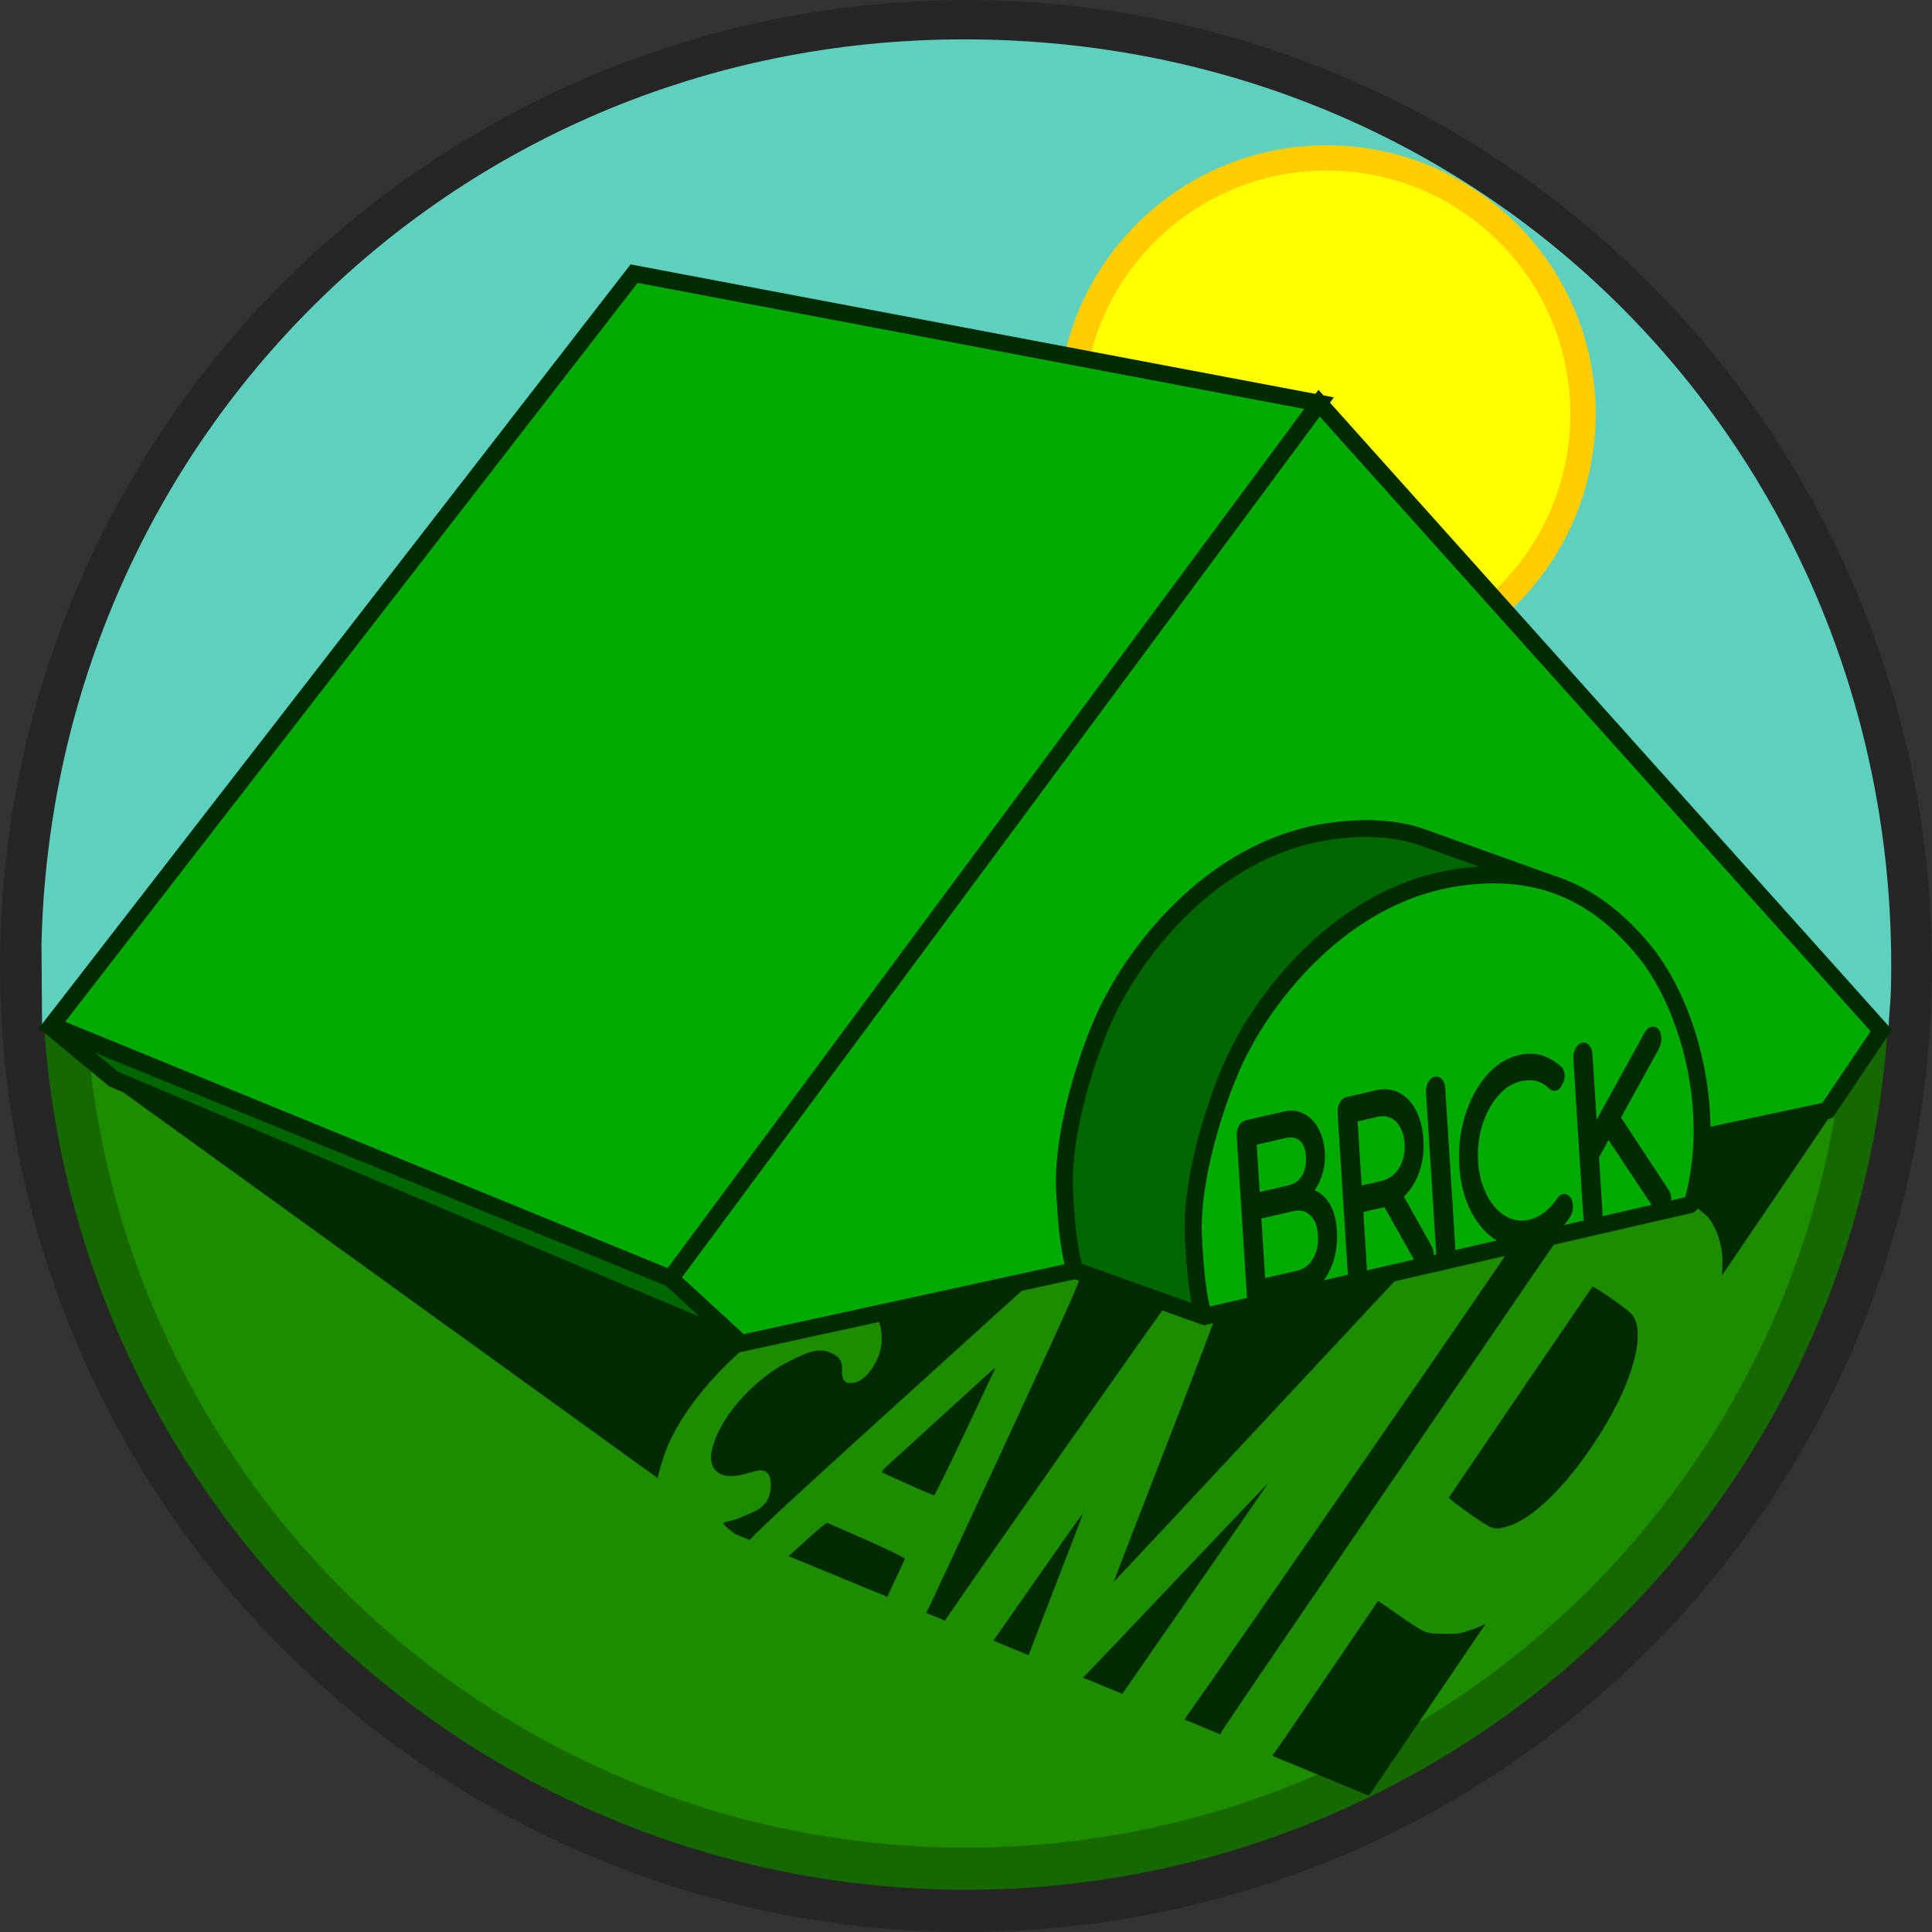<?xml version="1.0" encoding="UTF-8" standalone="no"?>
<!-- Created with Inkscape (http://www.inkscape.org/) -->

<svg
   xmlns:dc="http://purl.org/dc/elements/1.1/"
   xmlns:cc="http://creativecommons.org/ns#"
   xmlns:rdf="http://www.w3.org/1999/02/22-rdf-syntax-ns#"
   xmlns:svg="http://www.w3.org/2000/svg"
   xmlns="http://www.w3.org/2000/svg"
   xmlns:sodipodi="http://sodipodi.sourceforge.net/DTD/sodipodi-0.dtd"
   xmlns:inkscape="http://www.inkscape.org/namespaces/inkscape"
   width="114.471mm"
   height="114.471mm"
   viewBox="0 0 114.471 114.471"
   version="1.1"
   id="svg8"
   sodipodi:docname="logo.svg"
   inkscape:version="0.92.4 (unknown)"
   inkscape:export-xdpi="221.8898"
   inkscape:export-ydpi="221.8898"
   style="enable-background:new">
  <rect x="0" y="0" width="114.471" height="114.471" fill="#333333" stroke="none"/>
  <defs
     id="defs2">
    <clipPath
       clipPathUnits="userSpaceOnUse"
       id="clipPath1376">
      <path
         style="display:inline;fill:#6a4c49;fill-opacity:1;stroke:none;stroke-width:0.265px;stroke-linecap:butt;stroke-linejoin:miter;stroke-miterlimit:4;stroke-dasharray:none;stroke-opacity:1"
         d="m 115.724,29.624 62.177,6.358 54.252,-1.336 0.125,-35.726 z"
         id="path1378"
         inkscape:connector-curvature="0"
         sodipodi:nodetypes="ccccc"
         inkscape:export-xdpi="225"
         inkscape:export-ydpi="225" />
    </clipPath>
    <clipPath
       clipPathUnits="userSpaceOnUse"
       id="clipPath1376-1">
      <path
         style="display:inline;fill:#6a4c49;fill-opacity:1;stroke:none;stroke-width:0.265px;stroke-linecap:butt;stroke-linejoin:miter;stroke-miterlimit:4;stroke-dasharray:none;stroke-opacity:1"
         d="m 115.724,29.624 62.177,6.358 54.252,-1.336 0.125,-35.726 z"
         id="path1378-5"
         inkscape:connector-curvature="0"
         sodipodi:nodetypes="ccccc"
         inkscape:export-xdpi="225"
         inkscape:export-ydpi="225" />
    </clipPath>
  </defs>
  <sodipodi:namedview
     id="base"
     pagecolor="#ffffff"
     bordercolor="#666666"
     borderopacity="1.0"
     inkscape:pageopacity="0"
     inkscape:pageshadow="2"
     inkscape:zoom="1.4"
     inkscape:cx="222.46156"
     inkscape:cy="275.57563"
     inkscape:document-units="mm"
     inkscape:current-layer="layer6"
     showgrid="false"
     inkscape:snap-others="false"
     inkscape:object-nodes="false"
     inkscape:object-paths="false"
     inkscape:window-width="1920"
     inkscape:window-height="1053"
     inkscape:window-x="0"
     inkscape:window-y="27"
     inkscape:window-maximized="1"
     inkscape:snap-nodes="false"
     showborder="true"
     inkscape:pagecheckerboard="false"
     fit-margin-top="0"
     fit-margin-left="0"
     fit-margin-right="0"
     fit-margin-bottom="0" />
  <g
     inkscape:groupmode="layer"
     id="layer1"
     inkscape:label="Background"
     sodipodi:insensitive="true"
     style="display:none"
     transform="translate(2.374,16.162)">
    <rect
       style="opacity:1;vector-effect:none;fill:#002b00;fill-opacity:1;stroke:#002b00;stroke-width:4;stroke-linecap:round;stroke-linejoin:miter;stroke-miterlimit:4;stroke-dasharray:none;stroke-dashoffset:27.77;stroke-opacity:1;paint-order:markers stroke fill"
       id="rect860"
       width="170.467"
       height="56.129"
       x="-15.497"
       y="46.396" />
  </g>
  <g
     inkscape:groupmode="layer"
     id="layer8"
     inkscape:label="Logo"
     transform="translate(-50.242,-1.465)">
    <g
       inkscape:groupmode="layer"
       id="layer6"
       inkscape:label="Circle"
       style="display:inline">
      <circle
         style="opacity:1;fill:#1d8c00;fill-opacity:1;stroke:#000000;stroke-width:5;stroke-linecap:round;stroke-linejoin:bevel;stroke-miterlimit:4;stroke-dasharray:none;stroke-opacity:0.248;paint-order:stroke fill markers"
         id="path1382"
         inkscape:export-xdpi="16.641819"
         inkscape:export-ydpi="16.641819"
         cy="56.062"
         cx="108.878"
         r="54.735"
         transform="rotate(1.398)" />
      <path
         style="display:inline;opacity:1;fill:#5ed0bd;fill-opacity:1;stroke:none;stroke-width:2.689;stroke-linecap:round;stroke-linejoin:bevel;stroke-miterlimit:4;stroke-dasharray:none;stroke-opacity:1;paint-order:stroke fill markers"
         d="M 52.7,57.353 C 53.438,27.132 77.902,3.061 108.784,3.814 c 31.165,0.76 54.233,26.037 53.496,56.257 -0.02,0.81 -0.119,1.524 -0.145,2.406 0,0 -81.298,0.04 -109.4,-0.056"
         id="path1382-8"
         inkscape:connector-curvature="0"
         sodipodi:nodetypes="csscc" />
    </g>
    <g
       inkscape:groupmode="layer"
       id="layer7"
       inkscape:label="Sun"
       style="display:inline">
      <circle
         style="display:inline;opacity:1;fill:#ffff00;fill-opacity:1;stroke:#ffcd00;stroke-width:1.5;stroke-linecap:round;stroke-linejoin:bevel;stroke-miterlimit:4;stroke-dasharray:none;stroke-opacity:1;paint-order:stroke fill markers"
         id="path1382-9"
         cx="129.452"
         cy="22.848"
         r="15.177"
         transform="rotate(1.398)" />
    </g>
    <g
       inkscape:groupmode="layer"
       id="layer12"
       inkscape:label="Shadow"
       transform="translate(50.243,1.466)"
       style="display:none;opacity:0.2">
      <path
         style="display:inline;opacity:1;fill:#000000;fill-opacity:1;stroke:#ffffff;stroke-width:0.75;stroke-linecap:butt;stroke-linejoin:miter;stroke-miterlimit:4;stroke-dasharray:none;stroke-opacity:1;paint-order:fill markers stroke;enable-background:new"
         d="M 108.755,64.694 6.747,65.42 39.714,88.015 44.384,91.217 82.303,105.789 Z"
         id="path1015-3"
         inkscape:connector-curvature="0"
         sodipodi:nodetypes="cccccc" />
    </g>
    <g
       inkscape:groupmode="layer"
       id="layer4"
       inkscape:label="Shadow Camp"
       style="display:inline;opacity:1">
      <flowRoot
         xml:space="preserve"
         id="flowRoot1017"
         style="font-style:normal;font-weight:normal;font-size:40px;line-height:1.25;font-family:sans-serif;letter-spacing:0px;word-spacing:0px;fill:#000000;fill-opacity:1;stroke:none"
         transform="scale(0.265)"><flowRegion
           id="flowRegion1019"><rect
             id="rect1021"
             width="124.249"
             height="71.721"
             x="654.579"
             y="98.225" /></flowRegion><flowPara
           id="flowPara1023" /></flowRoot>      <flowRoot
         xml:space="preserve"
         id="flowRoot1025"
         style="font-style:normal;font-weight:normal;font-size:40px;line-height:1.25;font-family:sans-serif;letter-spacing:0px;word-spacing:0px;fill:#000000;fill-opacity:1;stroke:none"
         transform="scale(0.265)"><flowRegion
           id="flowRegion1027"><rect
             id="rect1029"
             width="242.437"
             height="103.036"
             x="697.005"
             y="110.347" /></flowRegion><flowPara
           id="flowPara1031" /></flowRoot>      <path
         style="fill:#002b00;fill-opacity:1;stroke:none;stroke-width:0.265px;stroke-linecap:butt;stroke-linejoin:miter;stroke-miterlimit:4;stroke-dasharray:none;stroke-opacity:1"
         d="M 158.801,67.414 56.805,65.652 89.211,89.044 c 0.094,-0.513 0.421,-1.577 0.762,-2.284 1.459,-3.025 4.837,-6.34 7.748,-7.606 1.122,-0.488 1.549,-0.584 2.511,-0.563 0.809,0.018 0.892,0.033 1.253,0.236 0.812,0.526 1.024,1.186 0.999,2.095 -0.034,1.087 -0.942,2.477 -1.766,2.486 -0.12,3.55e-4 -0.6,0.079 -0.583,-0.64 0.016,-0.673 -0.121,-0.906 -0.676,-1.15 -0.71,-0.312 -1.328,-0.06 -2.473,0.513 -1.909,0.955 -3.716,2.915 -4.359,4.595 -0.331,0.864 -0.338,1.406 -0.024,1.808 0.359,0.46 1.049,0.509 2.174,0.155 0.758,-0.239 1.161,-0.075 1.136,0.846 -0.052,1.309 -1.054,1.5 -1.627,1.771 -1.065,0.537 -1.766,0.07 -0.485,1.052 l 0.85,0.351 c 0.803,-0.843 3.143,-2.994 8.878,-8.196 4.613,-4.184 8.556,-7.751 8.762,-7.928 0.396,-0.338 1.089,-0.689 1.349,-0.683 0.289,0.007 0.591,0.192 0.677,0.416 0.196,0.509 0.237,0.412 -4.51,10.674 -2.42,5.232 -4.479,9.643 -4.684,10.04 l 1.102,0.455 c 1.647,-2.431 12.925,-18.507 13.264,-18.895 0.465,-0.532 1.236,-1.065 1.729,-1.195 0.666,-0.176 1.143,0.077 1.291,0.684 0.059,0.242 0.051,0.396 -0.04,0.803 -0.062,0.277 -1.493,4.05 -3.179,8.386 -1.687,4.335 -3.057,7.892 -3.046,7.904 0.011,0.012 4.617,-4.914 10.235,-10.947 5.618,-6.033 10.383,-11.128 10.59,-11.323 0.792,-0.746 1.882,-1.248 2.452,-1.128 1.133,0.239 1.263,1.736 0.302,3.493 -0.303,0.554 -16.834,24.463 -19.402,28.078 l 2.12,0.875 c 0.083,-0.144 0.177,-0.301 0.269,-0.443 0.988,-1.526 21.25,-31.183 21.595,-31.608 0.784,-0.967 1.86,-1.681 2.509,-1.665 0.37,0.009 0.404,0.03 2.71,1.668 0.94,0.667 1.696,1.256 1.837,1.428 0.341,0.418 0.653,1.155 0.77,1.821 0.079,0.448 0.086,0.778 0.038,1.614 z m -14.208,10.294 c -0.051,0.055 -8.387,12.295 -8.5,12.481 -0.055,0.089 2.161,1.662 2.486,1.764 0.316,0.099 0.382,0.099 0.834,-0.008 1.63,-0.382 3.889,-2.647 5.845,-5.859 1.87,-3.07 2.538,-5.927 1.597,-6.821 -0.421,-0.399 -2.201,-1.625 -2.262,-1.558 z m -35.4,4.823 c -0.021,-0.011 -0.117,0.072 -0.341,0.277 -0.22,0.202 -1.611,1.47 -3.092,2.819 -1.48,1.349 -2.83,2.581 -2.999,2.737 -0.169,0.156 -0.288,0.303 -0.265,0.327 0.055,0.057 3.001,1.374 3.089,1.38 0.037,0.003 0.836,-1.62 1.775,-3.607 0.939,-1.987 1.749,-3.704 1.8,-3.817 0.031,-0.069 0.046,-0.109 0.033,-0.116 z m 16.155,6.848 -0.23,0.231 c -0.127,0.127 -2.668,2.802 -5.647,5.946 -2.599,2.743 -4.515,4.755 -5.055,5.312 l 2.321,0.958 c 0.265,-0.385 1.797,-2.593 3.938,-5.678 2.305,-3.321 4.299,-6.202 4.432,-6.403 z m -10.937,1.748 c -0.012,-0.012 -1.291,1.796 -2.843,4.018 l -2.465,3.529 2.086,0.861 c 0.282,-0.754 0.841,-2.212 1.508,-3.926 0.954,-2.453 1.726,-4.47 1.714,-4.482 z m -15.122,0.581 c -0.091,-0.031 -0.45,0.259 -1.436,1.162 -0.336,0.308 -0.639,0.579 -0.885,0.795 l 5.846,2.413 c 0.106,-0.233 0.226,-0.495 0.374,-0.807 0.353,-0.746 0.652,-1.396 0.665,-1.444 0.016,-0.059 -0.717,-0.418 -2.209,-1.083 -1.228,-0.547 -2.287,-1.013 -2.354,-1.036 z m 32.6,4.623 c -0.009,0.013 -1.257,1.845 -2.771,4.072 -2.168,3.187 -3.075,4.519 -3.494,5.093 l 5.732,2.366 6.897,-10.165 c -0.345,0.153 -0.694,0.293 -1.003,0.391 -0.577,0.184 -0.695,0.199 -1.503,0.18 -0.822,-0.018 -0.902,-0.032 -1.277,-0.219 -0.22,-0.11 -0.887,-0.547 -1.482,-0.971 -0.595,-0.424 -1.09,-0.761 -1.1,-0.748 z"
         id="path1015"
         inkscape:connector-curvature="0"
         sodipodi:nodetypes="cccssccccscccscccccsccccccccccscccccccccsccccccccccscccccccccccccccscccccccccccccccccccccccccc" />
    </g>
    <g
       inkscape:groupmode="layer"
       id="layer2"
       inkscape:label="Tent"
       style="display:inline">
      <g
         id="g986"
         transform="rotate(1.398,94.551,39.662)"
         style="fill:#00aa00;fill-opacity:1;stroke:#002b00;stroke-width:1;stroke-miterlimit:4;stroke-dasharray:none;stroke-opacity:1"
         inkscape:export-xdpi="231.48564"
         inkscape:export-ydpi="231.48564">
        <path
           inkscape:connector-curvature="0"
           id="path871"
           d="m 114.859,76.256 -19.696,4.802 -4.276,-3.742 37.15,-52.786 34.211,36.349 -3.074,4.811 z"
           style="display:inline;fill:#00aa00;fill-opacity:1;stroke:#002b00;stroke-width:1;stroke-linecap:butt;stroke-linejoin:miter;stroke-miterlimit:4;stroke-dasharray:none;stroke-opacity:1" />
        <path
           inkscape:connector-curvature="0"
           id="path873"
           d="M 128.037,24.531 87.278,17.85 53.869,63.219 90.886,77.317 Z"
           style="display:inline;fill:#00aa00;fill-opacity:1;stroke:#002b00;stroke-width:1;stroke-linecap:butt;stroke-linejoin:miter;stroke-miterlimit:4;stroke-dasharray:none;stroke-opacity:1"
           sodipodi:nodetypes="ccccc" />
        <path
           inkscape:connector-curvature="0"
           id="path875"
           d="m 53.602,63.152 4.007,3.154 37.554,14.753 -4.276,-3.742 z"
           style="display:inline;fill:#006600;fill-opacity:1;stroke:#002b00;stroke-width:1;stroke-linecap:butt;stroke-linejoin:miter;stroke-miterlimit:4;stroke-dasharray:none;stroke-opacity:1" />
        <path
           sodipodi:nodetypes="sccccccsccs"
           inkscape:connector-curvature="0"
           id="path835"
           d="m 136.891,52.425 c -7.212,1.275 -11.337,7.925 -12.429,10.156 -1.092,1.995 -2.932,7.544 -2.665,11.42 0.267,3.875 0.753,4.794 0.753,4.794 l -7.69,-2.539 c 0,0 -0.494,-0.91 -0.761,-4.786 -0.267,-3.875 1.573,-9.425 2.665,-11.42 1.092,-2.231 5.218,-8.882 12.429,-10.156 2.102,-0.372 3.949,-0.302 5.476,0.167 l 7.506,2.492 c -1.558,-0.399 -3.31,-0.478 -5.283,-0.129 z"
           style="fill:#006600;fill-opacity:1;stroke:#002b00;stroke-width:1;stroke-linecap:round;stroke-linejoin:round;stroke-miterlimit:4;stroke-dasharray:none;stroke-opacity:1" />
        <path
           sodipodi:nodetypes="cccsccc"
           inkscape:connector-curvature="0"
           id="path835-0"
           d="m 122.549,78.795 28.731,-7.35 c 1.353,-4.994 -0.176,-11.1 -2.909,-14.605 -2.878,-3.511 -6.42,-5.287 -11.475,-4.394 -7.212,1.275 -11.337,7.925 -12.429,10.156 -1.092,1.995 -2.932,7.544 -2.665,11.42 0.267,3.875 0.746,4.773 0.746,4.773 z"
           style="fill:#00aa00;fill-opacity:1;stroke:#002b00;stroke-width:1;stroke-linecap:round;stroke-linejoin:bevel;stroke-miterlimit:4;stroke-dasharray:none;stroke-opacity:1" />
      </g>
    </g>
    <g
       inkscape:groupmode="layer"
       id="layer3"
       inkscape:label="Brick"
       style="display:inline;opacity:1">
      <g
         aria-label="BRICK"
         transform="matrix(0.108,2.3644797e-4,-0.004,0.16,108.049,43.121)"
         style="font-style:normal;font-weight:normal;font-size:40px;line-height:1.25;font-family:sans-serif;letter-spacing:0px;word-spacing:0px;opacity:1;fill:#002b00;fill-opacity:1;stroke:#002b00;stroke-width:3.63;stroke-miterlimit:4;stroke-dasharray:none;stroke-opacity:1"
         id="flowRoot996-0"
         inkscape:export-xdpi="225"
         inkscape:export-ydpi="225">
        <g
           id="g874"
           transform="matrix(1.165,-0.184,0.147,1.123,-533.225,120.069)"
           style="fill:#002b00;fill-opacity:1;stroke:#002b00;stroke-width:3.141;stroke-miterlimit:4;stroke-dasharray:none;stroke-opacity:1">
          <path
             inkscape:connector-curvature="0"
             id="path858"
             style="font-style:normal;font-variant:normal;font-weight:normal;font-stretch:normal;font-size:74.667px;font-family:Comfortaa;-inkscape-font-specification:'Comfortaa, Normal';font-variant-ligatures:normal;font-variant-caps:normal;font-variant-numeric:normal;font-feature-settings:normal;text-align:start;writing-mode:lr-tb;text-anchor:start;fill:#002b00;fill-opacity:1;stroke:#002b00;stroke-width:3.141;stroke-miterlimit:4;stroke-dasharray:none;stroke-opacity:1"
             d="m 574.324,184.422 q -1.493,0 -2.389,-0.747 -0.896,-0.821 -0.896,-2.165 v -52.491 q 0,-1.269 0.821,-2.091 0.821,-0.821 2.091,-0.821 h 18.144 q 4.48,0 8.064,1.941 3.659,1.867 5.749,5.227 2.165,3.36 2.165,7.541 0,3.957 -2.165,7.093 -2.091,3.136 -5.675,4.853 5.152,1.419 8.139,5.152 2.987,3.659 2.987,9.259 0,5.003 -2.315,8.96 -2.315,3.883 -6.421,6.123 -4.032,2.165 -9.259,2.165 z m 17.771,-33.973 q 4.555,0 7.392,-2.539 2.912,-2.613 2.912,-7.093 0,-4.331 -2.837,-6.72 -2.837,-2.389 -7.467,-2.389 h -15.232 v 18.741 z m 1.269,28.373 q 5.451,0 8.811,-3.136 3.435,-3.211 3.435,-8.512 0,-5.077 -3.435,-8.064 -3.36,-3.061 -8.811,-3.061 h -16.501 v 22.773 z" />
          <path
             inkscape:connector-curvature="0"
             id="path860"
             style="font-style:normal;font-variant:normal;font-weight:normal;font-stretch:normal;font-size:74.667px;font-family:Comfortaa;-inkscape-font-specification:'Comfortaa, Normal';font-variant-ligatures:normal;font-variant-caps:normal;font-variant-numeric:normal;font-feature-settings:normal;text-align:start;writing-mode:lr-tb;text-anchor:start;fill:#002b00;fill-opacity:1;stroke:#002b00;stroke-width:3.141;stroke-miterlimit:4;stroke-dasharray:none;stroke-opacity:1"
             d="m 654.709,179.942 q 0.672,1.12 0.672,2.016 0,1.12 -0.821,1.792 -0.821,0.672 -2.165,0.672 -0.896,0 -1.493,-0.373 -0.597,-0.373 -1.045,-1.12 l -13.44,-21.355 h -1.269 -11.051 v 19.936 q 0,1.269 -0.821,2.091 -0.821,0.821 -2.091,0.821 -1.269,0 -2.091,-0.821 -0.821,-0.821 -0.821,-2.091 v -52.491 q 0,-1.269 0.821,-2.091 0.821,-0.821 2.091,-0.821 h 13.963 q 5.451,0 9.707,2.315 4.256,2.24 6.645,6.347 2.464,4.107 2.464,9.333 0,5.749 -3.136,10.08 -3.061,4.331 -8.363,6.197 z m -19.563,-23.968 q 3.733,0 6.72,-1.493 3.061,-1.568 4.704,-4.256 1.717,-2.688 1.717,-6.123 0,-3.584 -1.717,-6.421 -1.643,-2.837 -4.629,-4.405 -2.987,-1.568 -6.795,-1.568 h -11.051 v 24.267 z" />
          <path
             inkscape:connector-curvature="0"
             id="path862"
             style="font-style:normal;font-variant:normal;font-weight:normal;font-stretch:normal;font-size:74.667px;font-family:Comfortaa;-inkscape-font-specification:'Comfortaa, Normal';font-variant-ligatures:normal;font-variant-caps:normal;font-variant-numeric:normal;font-feature-settings:normal;text-align:start;writing-mode:lr-tb;text-anchor:start;fill:#002b00;fill-opacity:1;stroke:#002b00;stroke-width:3.141;stroke-miterlimit:4;stroke-dasharray:none;stroke-opacity:1"
             d="m 662.582,184.422 q -1.195,0 -2.091,-0.821 -0.821,-0.896 -0.821,-2.091 v -52.491 q 0,-1.269 0.821,-2.091 0.896,-0.821 2.091,-0.821 1.269,0 2.091,0.821 0.821,0.821 0.821,2.091 v 52.491 q 0,1.195 -0.821,2.091 -0.821,0.821 -2.091,0.821 z" />
          <path
             inkscape:connector-curvature="0"
             id="path864"
             style="font-style:normal;font-variant:normal;font-weight:normal;font-stretch:normal;font-size:74.667px;font-family:Comfortaa;-inkscape-font-specification:'Comfortaa, Normal';font-variant-ligatures:normal;font-variant-caps:normal;font-variant-numeric:normal;font-feature-settings:normal;text-align:start;writing-mode:lr-tb;text-anchor:start;fill:#002b00;fill-opacity:1;stroke:#002b00;stroke-width:3.141;stroke-miterlimit:4;stroke-dasharray:none;stroke-opacity:1"
             d="m 701.902,185.169 q -7.915,0 -14.56,-4.032 -6.645,-4.032 -10.603,-10.901 -3.883,-6.869 -3.883,-15.008 0,-8.064 3.883,-14.933 3.883,-6.869 10.528,-10.901 6.645,-4.032 14.635,-4.032 5.376,0 9.781,1.568 4.405,1.568 8.512,5.003 0.821,0.597 0.821,1.717 0,0.597 -0.299,1.12 -0.299,0.448 -0.821,0.672 -0.149,0.523 -0.672,0.821 -0.523,0.299 -1.12,0.299 -1.12,0 -1.867,-0.672 -2.912,-2.613 -6.347,-3.808 -3.435,-1.195 -7.989,-1.195 -6.272,0 -11.648,3.36 -5.376,3.285 -8.587,8.885 -3.136,5.6 -3.136,12.096 0,6.645 3.136,12.245 3.136,5.6 8.512,8.885 5.376,3.285 11.723,3.285 8.139,0 14.709,-5.227 0.821,-0.597 1.643,-0.597 1.12,0 1.941,0.821 0.821,0.747 0.821,2.016 0,1.195 -0.821,2.091 -7.019,6.421 -18.293,6.421 z" />
          <path
             inkscape:connector-curvature="0"
             id="path866"
             style="font-style:normal;font-variant:normal;font-weight:normal;font-stretch:normal;font-size:74.667px;font-family:Comfortaa;-inkscape-font-specification:'Comfortaa, Normal';font-variant-ligatures:normal;font-variant-caps:normal;font-variant-numeric:normal;font-feature-settings:normal;text-align:start;writing-mode:lr-tb;text-anchor:start;fill:#002b00;fill-opacity:1;stroke:#002b00;stroke-width:3.141;stroke-miterlimit:4;stroke-dasharray:none;stroke-opacity:1"
             d="m 731.526,184.422 q -1.195,0 -2.091,-0.821 -0.821,-0.896 -0.821,-2.091 v -52.491 q 0,-1.195 0.821,-2.016 0.896,-0.896 2.091,-0.896 1.269,0 2.091,0.821 0.821,0.821 0.821,2.091 v 25.387 l 27.253,-27.253 q 1.045,-1.045 2.315,-1.045 1.269,0 1.941,0.747 0.747,0.747 0.747,1.867 0,1.344 -0.971,2.389 l -20.459,20.459 20.683,28.224 q 0.597,0.971 0.597,1.792 0,1.12 -0.821,2.016 -0.747,0.821 -1.867,0.821 -1.643,0 -2.464,-1.269 l -20.309,-27.477 -6.645,6.72 v 19.115 q 0,1.195 -0.821,2.091 -0.821,0.821 -2.091,0.821 z" />
        </g>
      </g>
    </g>
  </g>
</svg>
